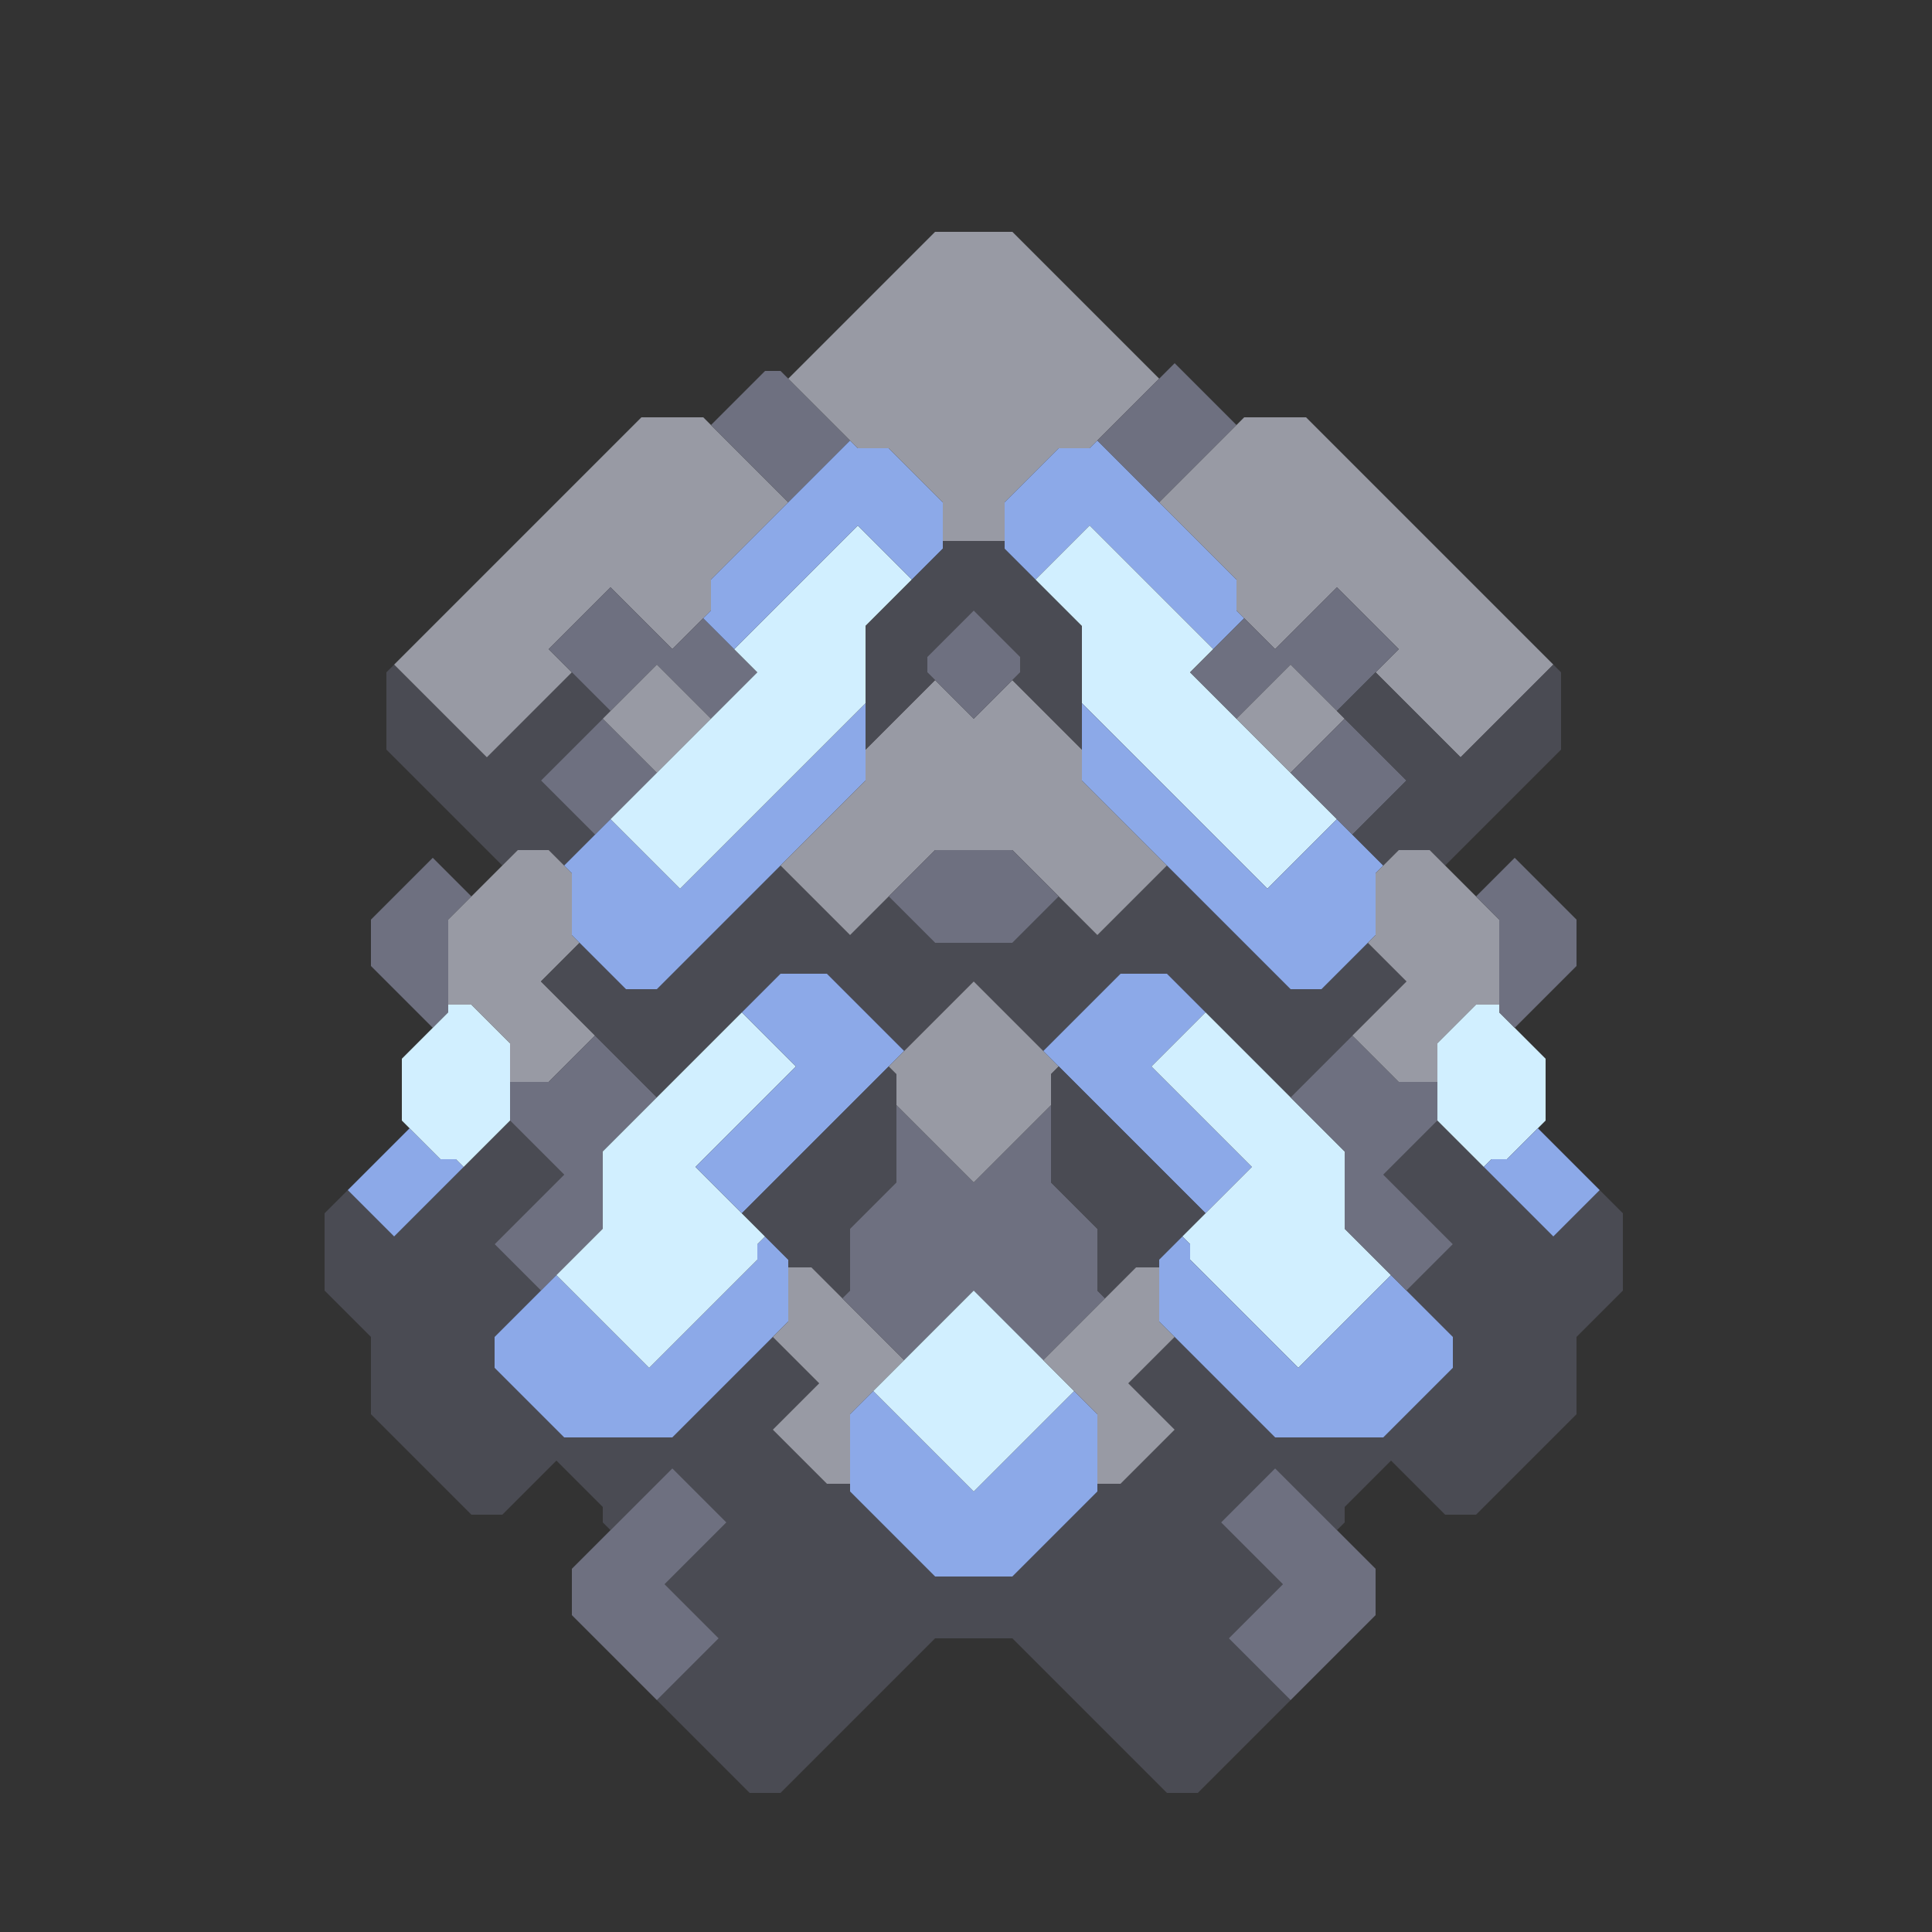 <?xml version="1.0"?>
<!DOCTYPE svg PUBLIC '-//W3C//DTD SVG 1.0//EN'
          'http://www.w3.org/TR/2001/REC-SVG-20010904/DTD/svg10.dtd'>
<svg xmlns:xlink="http://www.w3.org/1999/xlink" style="fill-opacity:1; color-rendering:auto; color-interpolation:auto; text-rendering:auto; stroke:black; stroke-linecap:square; stroke-miterlimit:10; shape-rendering:auto; stroke-opacity:1; fill:black; stroke-dasharray:none; font-weight:normal; stroke-width:1; font-family:'Dialog'; font-style:normal; stroke-linejoin:miter; font-size:12px; stroke-dashoffset:0; image-rendering:auto;" width="1000" height="1000" xmlns="http://www.w3.org/2000/svg"
><rect width="100%" height="100%" fill="#333333" stroke="none"/><!--Generated by the Batik Graphics2D SVG Generator--><defs id="genericDefs"
  /><g
  ><g style="stroke-linecap:round; fill:rgb(74,75,83); stroke:rgb(74,75,83);"
    ><path style="stroke:none;" d="M176 676 L172 672 L168 668 L168 664 L168 660 L168 656 L168 652 L168 648 L168 644 L168 640 L168 636 L168 632 L168 628 L172 624 L176 620 L180 616 L184 620 L188 624 L192 628 L196 632 L200 636 L204 640 L208 636 L212 632 L216 628 L220 624 L224 620 L228 616 L232 612 L236 608 L240 604 L244 600 L248 596 L252 592 L256 588 L260 584 L264 580 L268 584 L272 588 L276 592 L280 596 L284 600 L288 604 L292 608 L288 612 L284 616 L280 620 L276 624 L272 628 L268 632 L264 636 L260 640 L256 644 L260 648 L264 652 L268 656 L272 660 L276 664 L280 668 L276 672 L272 676 L268 680 L264 684 L260 688 L256 692 L256 696 L256 700 L256 704 L256 708 L260 712 L264 716 L268 720 L272 724 L276 728 L280 732 L284 736 L288 740 L292 744 L296 744 L300 744 L304 744 L308 744 L312 744 L316 744 L320 744 L324 744 L328 744 L332 744 L336 744 L340 744 L344 744 L348 744 L352 740 L356 736 L360 732 L364 728 L368 724 L372 720 L376 716 L380 712 L384 708 L388 704 L392 700 L396 696 L400 692 L404 696 L408 700 L412 704 L416 708 L420 712 L424 716 L420 720 L416 724 L412 728 L408 732 L404 736 L400 740 L404 744 L408 748 L412 752 L416 756 L420 760 L424 764 L428 768 L432 768 L436 768 L440 768 L440 772 L444 776 L448 780 L452 784 L456 788 L460 792 L464 796 L468 800 L472 804 L476 808 L480 812 L484 816 L488 816 L492 816 L496 816 L500 816 L504 816 L508 816 L512 816 L516 816 L520 816 L524 816 L528 812 L532 808 L536 804 L540 800 L544 796 L548 792 L552 788 L556 784 L560 780 L564 776 L568 772 L568 768 L572 768 L576 768 L580 768 L584 764 L588 760 L592 756 L596 752 L600 748 L604 744 L608 740 L604 736 L600 732 L596 728 L592 724 L588 720 L584 716 L588 712 L592 708 L596 704 L600 700 L604 696 L608 692 L612 696 L616 700 L620 704 L624 708 L628 712 L632 716 L636 720 L640 724 L644 728 L648 732 L652 736 L656 740 L660 744 L664 744 L668 744 L672 744 L676 744 L680 744 L684 744 L688 744 L692 744 L696 744 L700 744 L704 744 L708 744 L712 744 L716 744 L720 740 L724 736 L728 732 L732 728 L736 724 L740 720 L744 716 L748 712 L752 708 L752 704 L752 700 L752 696 L752 692 L748 688 L744 684 L740 680 L736 676 L732 672 L728 668 L732 664 L736 660 L740 656 L744 652 L748 648 L752 644 L748 640 L744 636 L740 632 L736 628 L732 624 L728 620 L724 616 L720 612 L716 608 L720 604 L724 600 L728 596 L732 592 L736 588 L740 584 L744 580 L748 584 L752 588 L756 592 L760 596 L764 600 L768 604 L772 608 L776 612 L780 616 L784 620 L788 624 L792 628 L796 632 L800 636 L804 640 L808 636 L812 632 L816 628 L820 624 L824 620 L828 616 L832 620 L836 624 L840 628 L840 632 L840 636 L840 640 L840 644 L840 648 L840 652 L840 656 L840 660 L840 664 L840 668 L836 672 L832 676 L828 680 L824 684 L820 688 L816 692 L816 696 L816 700 L816 704 L816 708 L816 712 L816 716 L816 720 L816 724 L816 728 L816 732 L812 736 L808 740 L804 744 L800 748 L796 752 L792 756 L788 760 L784 764 L780 768 L776 772 L772 776 L768 780 L764 784 L760 784 L756 784 L752 784 L748 784 L744 780 L740 776 L736 772 L732 768 L728 764 L724 760 L720 756 L716 760 L712 764 L708 768 L704 772 L700 776 L696 780 L696 784 L696 788 L692 792 L688 788 L684 784 L680 780 L676 776 L672 772 L668 768 L664 764 L660 760 L656 764 L652 768 L648 772 L644 776 L640 780 L636 784 L632 788 L636 792 L640 796 L644 800 L648 804 L652 808 L656 812 L660 816 L664 820 L660 824 L656 828 L652 832 L648 836 L644 840 L640 844 L636 848 L640 852 L644 856 L648 860 L652 864 L656 868 L660 872 L664 876 L668 880 L664 884 L660 888 L656 892 L652 896 L648 900 L644 904 L640 908 L636 912 L632 916 L628 920 L624 924 L620 928 L616 928 L612 928 L608 928 L604 928 L600 924 L596 920 L592 916 L588 912 L584 908 L580 904 L576 900 L572 896 L568 892 L564 888 L560 884 L556 880 L552 876 L548 872 L544 868 L540 864 L536 860 L532 856 L528 852 L524 848 L520 848 L516 848 L512 848 L508 848 L504 848 L500 848 L496 848 L492 848 L488 848 L484 848 L480 852 L476 856 L472 860 L468 864 L464 868 L460 872 L456 876 L452 880 L448 884 L444 888 L440 892 L436 896 L432 900 L428 904 L424 908 L420 912 L416 916 L412 920 L408 924 L404 928 L400 928 L396 928 L392 928 L388 928 L384 924 L380 920 L376 916 L372 912 L368 908 L364 904 L360 900 L356 896 L352 892 L348 888 L344 884 L340 880 L344 876 L348 872 L352 868 L356 864 L360 860 L364 856 L368 852 L372 848 L368 844 L364 840 L360 836 L356 832 L352 828 L348 824 L344 820 L348 816 L352 812 L356 808 L360 804 L364 800 L368 796 L372 792 L376 788 L372 784 L368 780 L364 776 L360 772 L356 768 L352 764 L348 760 L344 764 L340 768 L336 772 L332 776 L328 780 L324 784 L320 788 L316 792 L312 788 L312 784 L312 780 L308 776 L304 772 L300 768 L296 764 L292 760 L288 756 L284 760 L280 764 L276 768 L272 772 L268 776 L264 780 L260 784 L256 784 L252 784 L248 784 L244 784 L240 780 L236 776 L232 772 L228 768 L224 764 L220 760 L216 756 L212 752 L208 748 L204 744 L200 740 L196 736 L192 732 L192 728 L192 724 L192 720 L192 716 L192 712 L192 708 L192 704 L192 700 L192 696 L192 692 L188 688 L184 684 L180 680 L176 676 Z"
    /></g
    ><g style="stroke-linecap:round; fill:rgb(140,169,232); stroke:rgb(140,169,232);"
    ><path style="stroke:none;" d="M192 628 L188 624 L184 620 L180 616 L184 612 L188 608 L192 604 L196 600 L200 596 L204 592 L208 588 L212 584 L216 588 L220 592 L224 596 L228 600 L232 600 L236 600 L240 604 L236 608 L232 612 L228 616 L224 620 L220 624 L216 628 L212 632 L208 636 L204 640 L200 636 L196 632 L192 628 Z"
      /><path d="M200 508 L196 504 L192 500 L192 496 L192 492 L192 488 L192 484 L192 480 L192 476 L196 472 L200 468 L204 464 L208 460 L212 456 L216 452 L220 448 L224 444 L228 448 L232 452 L236 456 L240 460 L244 464 L240 468 L236 472 L232 476 L232 480 L232 484 L232 488 L232 492 L232 496 L232 500 L232 504 L232 508 L232 512 L232 516 L232 520 L232 524 L228 528 L224 532 L220 528 L216 524 L212 520 L208 516 L204 512 L200 508 Z" style="fill:rgb(110,112,128); stroke:none;"
      /><path d="M208 348 L212 352 L216 356 L220 360 L224 364 L228 368 L232 372 L236 376 L240 380 L244 384 L248 388 L252 392 L256 388 L260 384 L264 380 L268 376 L272 372 L276 368 L280 364 L284 360 L288 356 L292 352 L296 348 L300 352 L304 356 L308 360 L312 364 L316 368 L312 372 L308 376 L304 380 L300 384 L296 388 L292 392 L288 396 L284 400 L280 404 L284 408 L288 412 L292 416 L296 420 L300 424 L304 428 L308 432 L304 436 L300 440 L296 444 L292 448 L288 444 L284 440 L280 440 L276 440 L272 440 L268 440 L264 444 L260 448 L256 444 L252 440 L248 436 L244 432 L240 428 L236 424 L232 420 L228 416 L224 412 L220 408 L216 404 L212 400 L208 396 L204 392 L200 388 L200 384 L200 380 L200 376 L200 372 L200 368 L200 364 L200 360 L200 356 L200 352 L200 348 L204 344 L208 348 Z" style="fill:rgb(74,75,83); stroke:none;"
      /><path d="M216 356 L212 352 L208 348 L204 344 L208 340 L212 336 L216 332 L220 328 L224 324 L228 320 L232 316 L236 312 L240 308 L244 304 L248 300 L252 296 L256 292 L260 288 L264 284 L268 280 L272 276 L276 272 L280 268 L284 264 L288 260 L292 256 L296 252 L300 248 L304 244 L308 240 L312 236 L316 232 L320 228 L324 224 L328 220 L332 216 L336 216 L340 216 L344 216 L348 216 L352 216 L356 216 L360 216 L364 216 L368 220 L372 224 L376 228 L380 232 L384 236 L388 240 L392 244 L396 248 L400 252 L404 256 L408 260 L404 264 L400 268 L396 272 L392 276 L388 280 L384 284 L380 288 L376 292 L372 296 L368 300 L368 304 L368 308 L368 312 L368 316 L364 320 L360 324 L356 328 L352 332 L348 336 L344 332 L340 328 L336 324 L332 320 L328 316 L324 312 L320 308 L316 304 L312 308 L308 312 L304 316 L300 320 L296 324 L292 328 L288 332 L284 336 L288 340 L292 344 L296 348 L292 352 L288 356 L284 360 L280 364 L276 368 L272 372 L268 376 L264 380 L260 384 L256 388 L252 392 L248 388 L244 384 L240 380 L236 376 L232 372 L228 368 L224 364 L220 360 L216 356 Z" style="fill:rgb(152,154,164); stroke:none;"
      /><path d="M216 588 L212 584 L208 580 L208 576 L208 572 L208 568 L208 564 L208 560 L208 556 L208 552 L208 548 L212 544 L216 540 L220 536 L224 532 L228 528 L232 524 L232 520 L236 520 L240 520 L244 520 L248 524 L252 528 L256 532 L260 536 L264 540 L264 544 L264 548 L264 552 L264 556 L264 560 L264 564 L264 568 L264 572 L264 576 L264 580 L260 584 L256 588 L252 592 L248 596 L244 600 L240 604 L236 600 L232 600 L228 600 L224 596 L220 592 L216 588 Z" style="fill:rgb(209,239,255); stroke:none;"
      /><path d="M244 520 L240 520 L236 520 L232 520 L232 516 L232 512 L232 508 L232 504 L232 500 L232 496 L232 492 L232 488 L232 484 L232 480 L232 476 L236 472 L240 468 L244 464 L248 460 L252 456 L256 452 L260 448 L264 444 L268 440 L272 440 L276 440 L280 440 L284 440 L288 444 L292 448 L296 452 L296 456 L296 460 L296 464 L296 468 L296 472 L296 476 L296 480 L296 484 L300 488 L296 492 L292 496 L288 500 L284 504 L280 508 L284 512 L288 516 L292 520 L296 524 L300 528 L304 532 L308 536 L304 540 L300 544 L296 548 L292 552 L288 556 L284 560 L280 560 L276 560 L272 560 L268 560 L264 560 L264 556 L264 552 L264 548 L264 544 L264 540 L260 536 L256 532 L252 528 L248 524 L244 520 Z" style="fill:rgb(152,154,164); stroke:none;"
      /><path d="M264 652 L260 648 L256 644 L260 640 L264 636 L268 632 L272 628 L276 624 L280 620 L284 616 L288 612 L292 608 L288 604 L284 600 L280 596 L276 592 L272 588 L268 584 L264 580 L264 576 L264 572 L264 568 L264 564 L264 560 L268 560 L272 560 L276 560 L280 560 L284 560 L288 556 L292 552 L296 548 L300 544 L304 540 L308 536 L312 540 L316 544 L320 548 L324 552 L328 556 L332 560 L336 564 L340 568 L336 572 L332 576 L328 580 L324 584 L320 588 L316 592 L312 596 L312 600 L312 604 L312 608 L312 612 L312 616 L312 620 L312 624 L312 628 L312 632 L312 636 L308 640 L304 644 L300 648 L296 652 L292 656 L288 660 L284 664 L280 668 L276 664 L272 660 L268 656 L264 652 Z" style="fill:rgb(110,112,128); stroke:none;"
      /><path style="stroke:none;" d="M264 716 L260 712 L256 708 L256 704 L256 700 L256 696 L256 692 L260 688 L264 684 L268 680 L272 676 L276 672 L280 668 L284 664 L288 660 L292 664 L296 668 L300 672 L304 676 L308 680 L312 684 L316 688 L320 692 L324 696 L328 700 L332 704 L336 708 L340 704 L344 700 L348 696 L352 692 L356 688 L360 684 L364 680 L368 676 L372 672 L376 668 L380 664 L384 660 L388 656 L392 652 L392 648 L392 644 L396 640 L400 644 L404 648 L408 652 L408 656 L408 660 L408 664 L408 668 L408 672 L408 676 L408 680 L408 684 L404 688 L400 692 L396 696 L392 700 L388 704 L384 708 L380 712 L376 716 L372 720 L368 724 L364 728 L360 732 L356 736 L352 740 L348 744 L344 744 L340 744 L336 744 L332 744 L328 744 L324 744 L320 744 L316 744 L312 744 L308 744 L304 744 L300 744 L296 744 L292 744 L288 740 L284 736 L280 732 L276 728 L272 724 L268 720 L264 716 Z"
      /><path d="M288 412 L284 408 L280 404 L284 400 L288 396 L292 392 L296 388 L300 384 L304 380 L308 376 L312 372 L316 376 L320 380 L324 384 L328 388 L332 392 L336 396 L340 400 L336 404 L332 408 L328 412 L324 416 L320 420 L316 424 L312 428 L308 432 L304 428 L300 424 L296 420 L292 416 L288 412 Z" style="fill:rgb(110,112,128); stroke:none;"
      /><path d="M288 516 L284 512 L280 508 L284 504 L288 500 L292 496 L296 492 L300 488 L304 492 L308 496 L312 500 L316 504 L320 508 L324 512 L328 512 L332 512 L336 512 L340 512 L344 508 L348 504 L352 500 L356 496 L360 492 L364 488 L368 484 L372 480 L376 476 L380 472 L384 468 L388 464 L392 460 L396 456 L400 452 L404 448 L408 452 L412 456 L416 460 L420 464 L424 468 L428 472 L432 476 L436 480 L440 484 L444 480 L448 476 L452 472 L456 468 L460 464 L464 468 L468 472 L472 476 L476 480 L480 484 L484 488 L488 488 L492 488 L496 488 L500 488 L504 488 L508 488 L512 488 L516 488 L520 488 L524 488 L528 484 L532 480 L536 476 L540 472 L544 468 L548 464 L552 468 L556 472 L560 476 L564 480 L568 484 L572 480 L576 476 L580 472 L584 468 L588 464 L592 460 L596 456 L600 452 L604 448 L608 452 L612 456 L616 460 L620 464 L624 468 L628 472 L632 476 L636 480 L640 484 L644 488 L648 492 L652 496 L656 500 L660 504 L664 508 L668 512 L672 512 L676 512 L680 512 L684 512 L688 508 L692 504 L696 500 L700 496 L704 492 L708 488 L712 492 L716 496 L720 500 L724 504 L728 508 L724 512 L720 516 L716 520 L712 524 L708 528 L704 532 L700 536 L696 540 L692 544 L688 548 L684 552 L680 556 L676 560 L672 564 L668 568 L664 564 L660 560 L656 556 L652 552 L648 548 L644 544 L640 540 L636 536 L632 532 L628 528 L624 524 L620 520 L616 516 L612 512 L608 508 L604 504 L600 504 L596 504 L592 504 L588 504 L584 504 L580 504 L576 508 L572 512 L568 516 L564 520 L560 524 L556 528 L552 532 L548 536 L544 540 L540 544 L536 540 L532 536 L528 532 L524 528 L520 524 L516 520 L512 516 L508 512 L504 508 L500 512 L496 516 L492 520 L488 524 L484 528 L480 532 L476 536 L472 540 L468 544 L464 540 L460 536 L456 532 L452 528 L448 524 L444 520 L440 516 L436 512 L432 508 L428 504 L424 504 L420 504 L416 504 L412 504 L408 504 L404 504 L400 508 L396 512 L392 516 L388 520 L384 524 L380 528 L376 532 L372 536 L368 540 L364 544 L360 548 L356 552 L352 556 L348 560 L344 564 L340 568 L336 564 L332 560 L328 556 L324 552 L320 548 L316 544 L312 540 L308 536 L304 532 L300 528 L296 524 L292 520 L288 516 Z" style="fill:rgb(74,75,83); stroke:none;"
      /><path d="M296 348 L292 344 L288 340 L284 336 L288 332 L292 328 L296 324 L300 320 L304 316 L308 312 L312 308 L316 304 L320 308 L324 312 L328 316 L332 320 L336 324 L340 328 L344 332 L348 336 L352 332 L356 328 L360 324 L364 320 L368 324 L372 328 L376 332 L380 336 L384 340 L388 344 L392 348 L388 352 L384 356 L380 360 L376 364 L372 368 L368 372 L364 368 L360 364 L356 360 L352 356 L348 352 L344 348 L340 344 L336 348 L332 352 L328 356 L324 360 L320 364 L316 368 L312 364 L308 360 L304 356 L300 352 L296 348 Z" style="fill:rgb(110,112,128); stroke:none;"
      /><path d="M296 668 L292 664 L288 660 L292 656 L296 652 L300 648 L304 644 L308 640 L312 636 L312 632 L312 628 L312 624 L312 620 L312 616 L312 612 L312 608 L312 604 L312 600 L312 596 L316 592 L320 588 L324 584 L328 580 L332 576 L336 572 L340 568 L344 564 L348 560 L352 556 L356 552 L360 548 L364 544 L368 540 L372 536 L376 532 L380 528 L384 524 L388 528 L392 532 L396 536 L400 540 L404 544 L408 548 L412 552 L408 556 L404 560 L400 564 L396 568 L392 572 L388 576 L384 580 L380 584 L376 588 L372 592 L368 596 L364 600 L360 604 L364 608 L368 612 L372 616 L376 620 L380 624 L384 628 L388 632 L392 636 L396 640 L392 644 L392 648 L392 652 L388 656 L384 660 L380 664 L376 668 L372 672 L368 676 L364 680 L360 684 L356 688 L352 692 L348 696 L344 700 L340 704 L336 708 L332 704 L328 700 L324 696 L320 692 L316 688 L312 684 L308 680 L304 676 L300 672 L296 668 Z" style="fill:rgb(209,239,255); stroke:none;"
      /><path style="stroke:none;" d="M304 492 L300 488 L296 484 L296 480 L296 476 L296 472 L296 468 L296 464 L296 460 L296 456 L296 452 L292 448 L296 444 L300 440 L304 436 L308 432 L312 428 L316 424 L320 428 L324 432 L328 436 L332 440 L336 444 L340 448 L344 452 L348 456 L352 460 L356 456 L360 452 L364 448 L368 444 L372 440 L376 436 L380 432 L384 428 L388 424 L392 420 L396 416 L400 412 L404 408 L408 404 L412 400 L416 396 L420 392 L424 388 L428 384 L432 380 L436 376 L440 372 L444 368 L448 364 L448 372 L448 376 L448 380 L448 388 L448 388 L448 392 L448 396 L448 400 L448 404 L444 408 L440 412 L436 416 L432 420 L428 424 L424 428 L420 432 L416 436 L412 440 L408 444 L404 448 L400 452 L396 456 L392 460 L388 464 L384 468 L380 472 L376 476 L372 480 L368 484 L364 488 L360 492 L356 496 L352 500 L348 504 L344 508 L340 512 L336 512 L332 512 L328 512 L324 512 L320 508 L316 504 L312 500 L308 496 L304 492 Z"
      /><path d="M304 844 L300 840 L296 836 L296 832 L296 828 L296 824 L296 820 L296 816 L296 812 L300 808 L304 804 L308 800 L312 796 L316 792 L320 788 L324 784 L328 780 L332 776 L336 772 L340 768 L344 764 L348 760 L352 764 L356 768 L360 772 L364 776 L368 780 L372 784 L376 788 L372 792 L368 796 L364 800 L360 804 L356 808 L352 812 L348 816 L344 820 L348 824 L352 828 L356 832 L360 836 L364 840 L368 844 L372 848 L368 852 L364 856 L360 860 L356 864 L352 868 L348 872 L344 876 L340 880 L336 876 L332 872 L328 868 L324 864 L320 860 L316 856 L312 852 L308 848 L304 844 Z" style="fill:rgb(110,112,128); stroke:none;"
      /><path d="M320 380 L316 376 L312 372 L316 368 L320 364 L324 360 L328 356 L332 352 L336 348 L340 344 L344 348 L348 352 L352 356 L356 360 L360 364 L364 368 L368 372 L364 376 L360 380 L356 384 L352 388 L348 392 L344 396 L340 400 L336 396 L332 392 L328 388 L324 384 L320 380 Z" style="fill:rgb(152,154,164); stroke:none;"
      /><path d="M328 436 L324 432 L320 428 L316 424 L320 420 L324 416 L328 412 L332 408 L336 404 L340 400 L344 396 L348 392 L352 388 L356 384 L360 380 L364 376 L368 372 L372 368 L376 364 L380 360 L384 356 L388 352 L392 348 L388 344 L384 340 L380 336 L384 332 L388 328 L392 324 L396 320 L400 316 L404 312 L408 308 L412 304 L416 300 L420 296 L424 292 L428 288 L432 284 L436 280 L440 276 L444 272 L448 276 L452 280 L456 284 L460 288 L464 292 L468 296 L472 300 L468 304 L464 308 L460 312 L456 316 L452 320 L448 324 L448 328 L448 332 L448 336 L448 340 L448 344 L448 348 L448 352 L448 356 L448 360 L448 364 L448 364 L444 368 L440 372 L436 376 L432 380 L428 384 L424 388 L420 392 L416 396 L412 400 L408 404 L404 408 L400 412 L396 416 L392 420 L388 424 L384 428 L380 432 L376 436 L372 440 L368 444 L364 448 L360 452 L356 456 L352 460 L348 456 L344 452 L340 448 L336 444 L332 440 L328 436 Z" style="fill:rgb(209,239,255); stroke:none;"
      /><path style="stroke:none;" d="M368 612 L364 608 L360 604 L364 600 L368 596 L372 592 L376 588 L380 584 L384 580 L388 576 L392 572 L396 568 L400 564 L404 560 L408 556 L412 552 L408 548 L404 544 L400 540 L396 536 L392 532 L388 528 L384 524 L388 520 L392 516 L396 512 L400 508 L404 504 L408 504 L412 504 L416 504 L420 504 L424 504 L428 504 L432 508 L436 512 L440 516 L444 520 L448 524 L452 528 L456 532 L460 536 L464 540 L468 544 L464 548 L460 552 L456 556 L452 560 L448 564 L444 568 L440 572 L436 576 L432 580 L428 584 L424 588 L420 592 L416 596 L412 600 L408 604 L404 608 L400 612 L396 616 L392 620 L388 624 L384 628 L380 624 L376 620 L372 616 L368 612 Z"
      /><path d="M376 228 L372 224 L368 220 L372 216 L376 212 L380 208 L384 204 L388 200 L392 196 L396 192 L400 192 L404 192 L408 196 L412 200 L416 204 L420 208 L424 212 L428 216 L432 220 L436 224 L440 228 L436 232 L432 236 L428 240 L424 244 L420 248 L416 252 L412 256 L408 260 L404 256 L400 252 L396 248 L392 244 L388 240 L384 236 L380 232 L376 228 Z" style="fill:rgb(110,112,128); stroke:none;"
      /><path style="stroke:none;" d="M376 332 L372 328 L368 324 L364 320 L368 316 L368 312 L368 308 L368 304 L368 300 L372 296 L376 292 L380 288 L384 284 L388 280 L392 276 L396 272 L400 268 L404 264 L408 260 L412 256 L416 252 L420 248 L424 244 L428 240 L432 236 L436 232 L440 228 L444 232 L448 232 L452 232 L456 232 L460 232 L464 236 L468 240 L472 244 L476 248 L480 252 L484 256 L488 260 L488 264 L488 268 L488 272 L488 276 L488 280 L488 284 L484 288 L480 292 L476 296 L472 300 L468 296 L464 292 L460 288 L456 284 L452 280 L448 276 L444 272 L440 276 L436 280 L432 284 L428 288 L424 292 L420 296 L416 300 L412 304 L408 308 L404 312 L400 316 L396 320 L392 324 L388 328 L384 332 L380 336 L376 332 Z"
      /><path d="M392 636 L388 632 L384 628 L388 624 L392 620 L396 616 L400 612 L404 608 L408 604 L412 600 L416 596 L420 592 L424 588 L428 584 L432 580 L436 576 L440 572 L444 568 L448 564 L452 560 L456 556 L460 552 L464 556 L464 560 L464 564 L464 568 L464 572 L464 572 L464 580 L464 584 L464 588 L464 592 L464 596 L464 600 L464 604 L464 608 L464 612 L460 616 L456 620 L452 624 L448 628 L444 632 L440 636 L440 640 L440 644 L440 648 L440 652 L440 656 L440 660 L440 664 L440 668 L436 672 L432 668 L428 664 L424 660 L420 656 L416 656 L412 656 L408 656 L408 652 L404 648 L400 644 L396 640 L392 636 Z" style="fill:rgb(74,75,83); stroke:none;"
      /><path d="M408 700 L404 696 L400 692 L404 688 L408 684 L408 680 L408 676 L408 672 L408 668 L408 664 L408 660 L408 656 L412 656 L416 656 L420 656 L424 660 L428 664 L432 668 L436 672 L440 676 L444 680 L448 684 L452 688 L456 692 L460 696 L464 700 L468 704 L464 708 L460 712 L456 716 L452 720 L448 724 L444 728 L440 732 L440 736 L440 740 L440 744 L440 748 L440 752 L440 756 L440 760 L440 764 L440 768 L436 768 L432 768 L428 768 L424 764 L420 760 L416 756 L412 752 L408 748 L404 744 L400 740 L404 736 L408 732 L412 728 L416 724 L420 720 L424 716 L420 712 L416 708 L412 704 L408 700 Z" style="fill:rgb(152,154,164); stroke:none;"
      /><path d="M416 204 L412 200 L408 196 L412 192 L416 188 L420 184 L424 180 L428 176 L432 172 L436 168 L440 164 L444 160 L448 156 L452 152 L456 148 L460 144 L464 140 L468 136 L472 132 L476 128 L480 124 L484 120 L488 120 L492 120 L496 120 L500 120 L504 120 L508 120 L512 120 L516 120 L520 120 L524 120 L528 124 L532 128 L536 132 L540 136 L544 140 L548 144 L552 148 L556 152 L560 156 L564 160 L568 164 L572 168 L576 172 L580 176 L584 180 L588 184 L592 188 L596 192 L600 196 L596 200 L592 204 L588 208 L584 212 L580 216 L576 220 L572 224 L568 228 L564 232 L560 232 L556 232 L552 232 L548 232 L544 236 L540 240 L536 244 L532 248 L528 252 L524 256 L520 260 L520 264 L520 268 L520 272 L520 276 L520 280 L516 280 L512 280 L508 280 L504 280 L500 280 L496 280 L492 280 L488 280 L488 276 L488 272 L488 268 L488 264 L488 260 L484 256 L480 252 L476 248 L472 244 L468 240 L464 236 L460 232 L456 232 L452 232 L448 232 L444 232 L440 228 L436 224 L432 220 L428 216 L424 212 L420 208 L416 204 Z" style="fill:rgb(152,154,164); stroke:none;"
      /><path d="M416 460 L412 456 L408 452 L404 448 L408 444 L412 440 L416 436 L420 432 L424 428 L428 424 L432 420 L436 416 L440 412 L444 408 L448 404 L448 400 L448 396 L448 392 L448 388 L448 388 L452 384 L456 380 L460 376 L464 372 L468 368 L472 364 L476 360 L480 356 L484 352 L488 356 L492 360 L496 364 L500 368 L504 372 L508 368 L512 364 L516 360 L520 356 L524 352 L528 356 L532 360 L536 364 L540 368 L544 372 L548 376 L552 380 L556 384 L560 388 L560 388 L560 392 L560 396 L560 400 L560 404 L564 408 L568 412 L572 416 L576 420 L580 424 L584 428 L588 432 L592 436 L596 440 L600 444 L604 448 L600 452 L596 456 L592 460 L588 464 L584 468 L580 472 L576 476 L572 480 L568 484 L564 480 L560 476 L556 472 L552 468 L548 464 L544 460 L540 456 L536 452 L532 448 L528 444 L524 440 L520 440 L516 440 L512 440 L508 440 L504 440 L500 440 L496 440 L492 440 L488 440 L484 440 L480 444 L476 448 L472 452 L468 456 L464 460 L460 464 L456 468 L452 472 L448 476 L444 480 L440 484 L436 480 L432 476 L428 472 L424 468 L420 464 L416 460 Z" style="fill:rgb(152,154,164); stroke:none;"
      /><path d="M448 684 L444 680 L440 676 L436 672 L440 668 L440 664 L440 660 L440 656 L440 652 L440 648 L440 644 L440 640 L440 636 L444 632 L448 628 L452 624 L456 620 L460 616 L464 612 L464 608 L464 604 L464 600 L464 596 L464 592 L464 588 L464 584 L464 580 L464 572 L468 576 L472 580 L476 584 L480 588 L484 592 L488 596 L492 600 L496 604 L500 608 L504 612 L508 608 L512 604 L516 600 L520 596 L524 592 L528 588 L532 584 L536 580 L540 576 L544 572 L544 580 L544 584 L544 588 L544 592 L544 596 L544 600 L544 604 L544 608 L544 612 L548 616 L552 620 L556 624 L560 628 L564 632 L568 636 L568 640 L568 644 L568 648 L568 652 L568 656 L568 660 L568 664 L568 668 L572 672 L568 676 L564 680 L560 684 L556 688 L552 692 L548 696 L544 700 L540 704 L536 700 L532 696 L528 692 L524 688 L520 684 L516 680 L512 676 L508 672 L504 668 L500 672 L496 676 L492 680 L488 684 L484 688 L480 692 L476 696 L472 700 L468 704 L464 700 L460 696 L456 692 L452 688 L448 684 Z" style="fill:rgb(110,112,128); stroke:none;"
      /><path style="stroke:none;" d="M448 780 L444 776 L440 772 L440 768 L440 764 L440 760 L440 756 L440 752 L440 748 L440 744 L440 740 L440 736 L440 732 L444 728 L448 724 L452 720 L456 724 L460 728 L464 732 L468 736 L472 740 L476 744 L480 748 L484 752 L488 756 L492 760 L496 764 L500 768 L504 772 L508 768 L512 764 L516 760 L520 756 L524 752 L528 748 L532 744 L536 740 L540 736 L544 732 L548 728 L552 724 L556 720 L560 724 L564 728 L568 732 L568 736 L568 740 L568 744 L568 748 L568 752 L568 756 L568 760 L568 764 L568 768 L568 772 L564 776 L560 780 L556 784 L552 788 L548 792 L544 796 L540 800 L536 804 L532 808 L528 812 L524 816 L520 816 L516 816 L512 816 L508 816 L504 816 L500 816 L496 816 L492 816 L488 816 L484 816 L480 812 L476 808 L472 804 L468 800 L464 796 L460 792 L456 788 L452 784 L448 780 Z"
      /><path d="M460 376 L456 380 L452 384 L448 388 L448 380 L448 376 L448 372 L448 364 L448 364 L448 360 L448 356 L448 352 L448 348 L448 344 L448 340 L448 336 L448 332 L448 328 L448 324 L452 320 L456 316 L460 312 L464 308 L468 304 L472 300 L476 296 L480 292 L484 288 L488 284 L488 280 L492 280 L496 280 L500 280 L504 280 L508 280 L512 280 L516 280 L520 280 L520 284 L524 288 L528 292 L532 296 L536 300 L540 304 L544 308 L548 312 L552 316 L556 320 L560 324 L560 328 L560 332 L560 336 L560 340 L560 344 L560 348 L560 352 L560 356 L560 360 L560 364 L560 364 L560 372 L560 376 L560 380 L560 388 L556 384 L552 380 L548 376 L544 372 L540 368 L536 364 L532 360 L528 356 L524 352 L528 348 L528 344 L528 340 L524 336 L520 332 L516 328 L512 324 L508 320 L504 316 L500 320 L496 324 L492 328 L488 332 L484 336 L480 340 L480 344 L480 348 L484 352 L480 356 L476 360 L472 364 L468 368 L464 372 L460 376 Z" style="fill:rgb(74,75,83); stroke:none;"
      /><path d="M464 732 L460 728 L456 724 L452 720 L456 716 L460 712 L464 708 L468 704 L472 700 L476 696 L480 692 L484 688 L488 684 L492 680 L496 676 L500 672 L504 668 L508 672 L512 676 L516 680 L520 684 L524 688 L528 692 L532 696 L536 700 L540 704 L544 708 L548 712 L552 716 L556 720 L552 724 L548 728 L544 732 L540 736 L536 740 L532 744 L528 748 L524 752 L520 756 L516 760 L512 764 L508 768 L504 772 L500 768 L496 764 L492 760 L488 756 L484 752 L480 748 L476 744 L472 740 L468 736 L464 732 Z" style="fill:rgb(209,239,255); stroke:none;"
      /><path d="M472 476 L468 472 L464 468 L460 464 L464 460 L468 456 L472 452 L476 448 L480 444 L484 440 L488 440 L492 440 L496 440 L500 440 L504 440 L508 440 L512 440 L516 440 L520 440 L524 440 L528 444 L532 448 L536 452 L540 456 L544 460 L548 464 L544 468 L540 472 L536 476 L532 480 L528 484 L524 488 L520 488 L516 488 L512 488 L508 488 L504 488 L500 488 L496 488 L492 488 L488 488 L484 488 L480 484 L476 480 L472 476 Z" style="fill:rgb(110,112,128); stroke:none;"
      /><path d="M472 580 L468 576 L464 572 L464 572 L464 568 L464 564 L464 560 L464 556 L460 552 L464 548 L468 544 L472 540 L476 536 L480 532 L484 528 L488 524 L492 520 L496 516 L500 512 L504 508 L508 512 L512 516 L516 520 L520 524 L524 528 L528 532 L532 536 L536 540 L540 544 L544 548 L548 552 L544 556 L544 560 L544 564 L544 568 L544 572 L544 572 L540 576 L536 580 L532 584 L528 588 L524 592 L520 596 L516 600 L512 604 L508 608 L504 612 L500 608 L496 604 L492 600 L488 596 L484 592 L480 588 L476 584 L472 580 Z" style="fill:rgb(152,154,164); stroke:none;"
      /><path d="M488 356 L484 352 L480 348 L480 344 L480 340 L484 336 L488 332 L492 328 L496 324 L500 320 L504 316 L508 320 L512 324 L516 328 L520 332 L524 336 L528 340 L528 344 L528 348 L524 352 L520 356 L516 360 L512 364 L508 368 L504 372 L500 368 L496 364 L492 360 L488 356 Z" style="fill:rgb(110,112,128); stroke:none;"
      /><path style="stroke:none;" d="M528 292 L524 288 L520 284 L520 280 L520 276 L520 272 L520 268 L520 264 L520 260 L524 256 L528 252 L532 248 L536 244 L540 240 L544 236 L548 232 L552 232 L556 232 L560 232 L564 232 L568 228 L572 232 L576 236 L580 240 L584 244 L588 248 L592 252 L596 256 L600 260 L604 264 L608 268 L612 272 L616 276 L620 280 L624 284 L628 288 L632 292 L636 296 L640 300 L640 304 L640 308 L640 312 L640 316 L644 320 L640 324 L636 328 L632 332 L628 336 L624 332 L620 328 L616 324 L612 320 L608 316 L604 312 L600 308 L596 304 L592 300 L588 296 L584 292 L580 288 L576 284 L572 280 L568 276 L564 272 L560 276 L556 280 L552 284 L548 288 L544 292 L540 296 L536 300 L532 296 L528 292 Z"
      /><path d="M544 308 L540 304 L536 300 L540 296 L544 292 L548 288 L552 284 L556 280 L560 276 L564 272 L568 276 L572 280 L576 284 L580 288 L584 292 L588 296 L592 300 L596 304 L600 308 L604 312 L608 316 L612 320 L616 324 L620 328 L624 332 L628 336 L624 340 L620 344 L616 348 L620 352 L624 356 L628 360 L632 364 L636 368 L640 372 L644 376 L648 380 L652 384 L656 388 L660 392 L664 396 L668 400 L672 404 L676 408 L680 412 L684 416 L688 420 L692 424 L688 428 L684 432 L680 436 L676 440 L672 444 L668 448 L664 452 L660 456 L656 460 L652 456 L648 452 L644 448 L640 444 L636 440 L632 436 L628 432 L624 428 L620 424 L616 420 L612 416 L608 412 L604 408 L600 404 L596 400 L592 396 L588 392 L584 388 L580 384 L576 380 L572 376 L568 372 L564 368 L560 364 L560 364 L560 360 L560 356 L560 352 L560 348 L560 344 L560 340 L560 336 L560 332 L560 328 L560 324 L556 320 L552 316 L548 312 L544 308 Z" style="fill:rgb(209,239,255); stroke:none;"
      /><path style="stroke:none;" d="M552 556 L548 552 L544 548 L540 544 L544 540 L548 536 L552 532 L556 528 L560 524 L564 520 L568 516 L572 512 L576 508 L580 504 L584 504 L588 504 L592 504 L596 504 L600 504 L604 504 L608 508 L612 512 L616 516 L620 520 L624 524 L620 528 L616 532 L612 536 L608 540 L604 544 L600 548 L596 552 L600 556 L604 560 L608 564 L612 568 L616 572 L620 576 L624 580 L628 584 L632 588 L636 592 L640 596 L644 600 L648 604 L644 608 L640 612 L636 616 L632 620 L628 624 L624 628 L620 624 L616 620 L612 616 L608 612 L604 608 L600 604 L596 600 L592 596 L588 592 L584 588 L580 584 L576 580 L572 576 L568 572 L564 568 L560 564 L556 560 L552 556 Z"
      /><path d="M552 556 L556 560 L560 564 L564 568 L568 572 L572 576 L576 580 L580 584 L584 588 L588 592 L592 596 L596 600 L600 604 L604 608 L608 612 L612 616 L616 620 L620 624 L624 628 L620 632 L616 636 L612 640 L608 644 L604 648 L600 652 L600 656 L596 656 L592 656 L588 656 L584 660 L580 664 L576 668 L572 672 L568 668 L568 664 L568 660 L568 656 L568 652 L568 648 L568 644 L568 640 L568 636 L564 632 L560 628 L556 624 L552 620 L548 616 L544 612 L544 608 L544 604 L544 600 L544 596 L544 592 L544 588 L544 584 L544 580 L544 572 L544 572 L544 568 L544 564 L544 560 L544 556 L548 552 L552 556 Z" style="fill:rgb(74,75,83); stroke:none;"
      /><path d="M552 716 L548 712 L544 708 L540 704 L544 700 L548 696 L552 692 L556 688 L560 684 L564 680 L568 676 L572 672 L576 668 L580 664 L584 660 L588 656 L592 656 L596 656 L600 656 L600 660 L600 664 L600 668 L600 672 L600 676 L600 680 L600 684 L604 688 L608 692 L604 696 L600 700 L596 704 L592 708 L588 712 L584 716 L588 720 L592 724 L596 728 L600 732 L604 736 L608 740 L604 744 L600 748 L596 752 L592 756 L588 760 L584 764 L580 768 L576 768 L572 768 L568 768 L568 764 L568 760 L568 756 L568 752 L568 748 L568 744 L568 740 L568 736 L568 732 L564 728 L560 724 L556 720 L552 716 Z" style="fill:rgb(152,154,164); stroke:none;"
      /><path style="stroke:none;" d="M568 372 L572 376 L576 380 L580 384 L584 388 L588 392 L592 396 L596 400 L600 404 L604 408 L608 412 L612 416 L616 420 L620 424 L624 428 L628 432 L632 436 L636 440 L640 444 L644 448 L648 452 L652 456 L656 460 L660 456 L664 452 L668 448 L672 444 L676 440 L680 436 L684 432 L688 428 L692 424 L696 428 L700 432 L704 436 L708 440 L712 444 L716 448 L712 452 L712 456 L712 460 L712 464 L712 468 L712 472 L712 476 L712 480 L712 484 L708 488 L704 492 L700 496 L696 500 L692 504 L688 508 L684 512 L680 512 L676 512 L672 512 L668 512 L664 508 L660 504 L656 500 L652 496 L648 492 L644 488 L640 484 L636 480 L632 476 L628 472 L624 468 L620 464 L616 460 L612 456 L608 452 L604 448 L600 444 L596 440 L592 436 L588 432 L584 428 L580 424 L576 420 L572 416 L568 412 L564 408 L560 404 L560 400 L560 396 L560 392 L560 388 L560 388 L560 380 L560 376 L560 372 L560 364 L564 368 L568 372 Z"
      /><path d="M576 236 L572 232 L568 228 L572 224 L576 220 L580 216 L584 212 L588 208 L592 204 L596 200 L600 196 L604 192 L608 188 L612 192 L616 196 L620 200 L624 204 L628 208 L632 212 L636 216 L640 220 L636 224 L632 228 L628 232 L624 236 L620 240 L616 244 L612 248 L608 252 L604 256 L600 260 L596 256 L592 252 L588 248 L584 244 L580 240 L576 236 Z" style="fill:rgb(110,112,128); stroke:none;"
      /><path d="M608 268 L604 264 L600 260 L604 256 L608 252 L612 248 L616 244 L620 240 L624 236 L628 232 L632 228 L636 224 L640 220 L644 216 L648 216 L652 216 L656 216 L660 216 L664 216 L668 216 L672 216 L676 216 L680 220 L684 224 L688 228 L692 232 L696 236 L700 240 L704 244 L708 248 L712 252 L716 256 L720 260 L724 264 L728 268 L732 272 L736 276 L740 280 L744 284 L748 288 L752 292 L756 296 L760 300 L764 304 L768 308 L772 312 L776 316 L780 320 L784 324 L788 328 L792 332 L796 336 L800 340 L804 344 L800 348 L796 352 L792 356 L788 360 L784 364 L780 368 L776 372 L772 376 L768 380 L764 384 L760 388 L756 392 L752 388 L748 384 L744 380 L740 376 L736 372 L732 368 L728 364 L724 360 L720 356 L716 352 L712 348 L716 344 L720 340 L724 336 L720 332 L716 328 L712 324 L708 320 L704 316 L700 312 L696 308 L692 304 L688 308 L684 312 L680 316 L676 320 L672 324 L668 328 L664 332 L660 336 L656 332 L652 328 L648 324 L644 320 L640 316 L640 312 L640 308 L640 304 L640 300 L636 296 L632 292 L628 288 L624 284 L620 280 L616 276 L612 272 L608 268 Z" style="fill:rgb(152,154,164); stroke:none;"
      /><path d="M608 564 L604 560 L600 556 L596 552 L600 548 L604 544 L608 540 L612 536 L616 532 L620 528 L624 524 L628 528 L632 532 L636 536 L640 540 L644 544 L648 548 L652 552 L656 556 L660 560 L664 564 L668 568 L672 572 L676 576 L680 580 L684 584 L688 588 L692 592 L696 596 L696 600 L696 604 L696 608 L696 612 L696 616 L696 620 L696 624 L696 628 L696 632 L696 636 L700 640 L704 644 L708 648 L712 652 L716 656 L720 660 L716 664 L712 668 L708 672 L704 676 L700 680 L696 684 L692 688 L688 692 L684 696 L680 700 L676 704 L672 708 L668 704 L664 700 L660 696 L656 692 L652 688 L648 684 L644 680 L640 676 L636 672 L632 668 L628 664 L624 660 L620 656 L616 652 L616 648 L616 644 L612 640 L616 636 L620 632 L624 628 L628 624 L632 620 L636 616 L640 612 L644 608 L648 604 L644 600 L640 596 L636 592 L632 588 L628 584 L624 580 L620 576 L616 572 L612 568 L608 564 Z" style="fill:rgb(209,239,255); stroke:none;"
      /><path style="stroke:none;" d="M608 692 L604 688 L600 684 L600 680 L600 676 L600 672 L600 668 L600 664 L600 660 L600 656 L600 652 L604 648 L608 644 L612 640 L616 644 L616 648 L616 652 L620 656 L624 660 L628 664 L632 668 L636 672 L640 676 L644 680 L648 684 L652 688 L656 692 L660 696 L664 700 L668 704 L672 708 L676 704 L680 700 L684 696 L688 692 L692 688 L696 684 L700 680 L704 676 L708 672 L712 668 L716 664 L720 660 L724 664 L728 668 L732 672 L736 676 L740 680 L744 684 L748 688 L752 692 L752 696 L752 700 L752 704 L752 708 L748 712 L744 716 L740 720 L736 724 L732 728 L728 732 L724 736 L720 740 L716 744 L712 744 L708 744 L704 744 L700 744 L696 744 L692 744 L688 744 L684 744 L680 744 L676 744 L672 744 L668 744 L664 744 L660 744 L656 740 L652 736 L648 732 L644 728 L640 724 L636 720 L632 716 L628 712 L624 708 L620 704 L616 700 L612 696 L608 692 Z"
      /><path d="M624 356 L620 352 L616 348 L620 344 L624 340 L628 336 L632 332 L636 328 L640 324 L644 320 L648 324 L652 328 L656 332 L660 336 L664 332 L668 328 L672 324 L676 320 L680 316 L684 312 L688 308 L692 304 L696 308 L700 312 L704 316 L708 320 L712 324 L716 328 L720 332 L724 336 L720 340 L716 344 L712 348 L708 352 L704 356 L700 360 L696 364 L692 368 L688 364 L684 360 L680 356 L676 352 L672 348 L668 344 L664 348 L660 352 L656 356 L652 360 L648 364 L644 368 L640 372 L636 368 L632 364 L628 360 L624 356 Z" style="fill:rgb(110,112,128); stroke:none;"
      /><path d="M640 796 L636 792 L632 788 L636 784 L640 780 L644 776 L648 772 L652 768 L656 764 L660 760 L664 764 L668 768 L672 772 L676 776 L680 780 L684 784 L688 788 L692 792 L696 796 L700 800 L704 804 L708 808 L712 812 L712 816 L712 820 L712 824 L712 828 L712 832 L712 836 L708 840 L704 844 L700 848 L696 852 L692 856 L688 860 L684 864 L680 868 L676 872 L672 876 L668 880 L664 876 L660 872 L656 868 L652 864 L648 860 L644 856 L640 852 L636 848 L640 844 L644 840 L648 836 L652 832 L656 828 L660 824 L664 820 L660 816 L656 812 L652 808 L648 804 L644 800 L640 796 Z" style="fill:rgb(110,112,128); stroke:none;"
      /><path d="M648 380 L644 376 L640 372 L644 368 L648 364 L652 360 L656 356 L660 352 L664 348 L668 344 L672 348 L676 352 L680 356 L684 360 L688 364 L692 368 L696 372 L692 376 L688 380 L684 384 L680 388 L676 392 L672 396 L668 400 L664 396 L660 392 L656 388 L652 384 L648 380 Z" style="fill:rgb(152,154,164); stroke:none;"
      /><path d="M680 412 L676 408 L672 404 L668 400 L672 396 L676 392 L680 388 L684 384 L688 380 L692 376 L696 372 L700 376 L704 380 L708 384 L712 388 L716 392 L720 396 L724 400 L728 404 L724 408 L720 412 L716 416 L712 420 L708 424 L704 428 L700 432 L696 428 L692 424 L688 420 L684 416 L680 412 Z" style="fill:rgb(110,112,128); stroke:none;"
      /><path d="M680 580 L676 576 L672 572 L668 568 L672 564 L676 560 L680 556 L684 552 L688 548 L692 544 L696 540 L700 536 L704 540 L708 544 L712 548 L716 552 L720 556 L724 560 L728 560 L732 560 L736 560 L740 560 L744 560 L744 564 L744 568 L744 572 L744 576 L744 580 L740 584 L736 588 L732 592 L728 596 L724 600 L720 604 L716 608 L720 612 L724 616 L728 620 L732 624 L736 628 L740 632 L744 636 L748 640 L752 644 L748 648 L744 652 L740 656 L736 660 L732 664 L728 668 L724 664 L720 660 L716 656 L712 652 L708 648 L704 644 L700 640 L696 636 L696 632 L696 628 L696 624 L696 620 L696 616 L696 612 L696 608 L696 604 L696 600 L696 596 L692 592 L688 588 L684 584 L680 580 Z" style="fill:rgb(110,112,128); stroke:none;"
      /><path d="M704 380 L700 376 L696 372 L692 368 L696 364 L700 360 L704 356 L708 352 L712 348 L716 352 L720 356 L724 360 L728 364 L732 368 L736 372 L740 376 L744 380 L748 384 L752 388 L756 392 L760 388 L764 384 L768 380 L772 376 L776 372 L780 368 L784 364 L788 360 L792 356 L796 352 L800 348 L804 344 L808 348 L808 352 L808 356 L808 360 L808 364 L808 368 L808 372 L808 376 L808 380 L808 384 L808 388 L804 392 L800 396 L796 400 L792 404 L788 408 L784 412 L780 416 L776 420 L772 424 L768 428 L764 432 L760 436 L756 440 L752 444 L748 448 L744 444 L740 440 L736 440 L732 440 L728 440 L724 440 L720 444 L716 448 L712 444 L708 440 L704 436 L700 432 L704 428 L708 424 L712 420 L716 416 L720 412 L724 408 L728 404 L724 400 L720 396 L716 392 L712 388 L708 384 L704 380 Z" style="fill:rgb(74,75,83); stroke:none;"
      /><path d="M712 548 L708 544 L704 540 L700 536 L704 532 L708 528 L712 524 L716 520 L720 516 L724 512 L728 508 L724 504 L720 500 L716 496 L712 492 L708 488 L712 484 L712 480 L712 476 L712 472 L712 468 L712 464 L712 460 L712 456 L712 452 L716 448 L720 444 L724 440 L728 440 L732 440 L736 440 L740 440 L744 444 L748 448 L752 452 L756 456 L760 460 L764 464 L768 468 L772 472 L776 476 L776 480 L776 484 L776 488 L776 492 L776 496 L776 500 L776 504 L776 508 L776 512 L776 516 L776 520 L772 520 L768 520 L764 520 L760 524 L756 528 L752 532 L748 536 L744 540 L744 544 L744 548 L744 552 L744 556 L744 560 L740 560 L736 560 L732 560 L728 560 L724 560 L720 556 L716 552 L712 548 Z" style="fill:rgb(152,154,164); stroke:none;"
      /><path d="M752 588 L748 584 L744 580 L744 576 L744 572 L744 568 L744 564 L744 560 L744 556 L744 552 L744 548 L744 544 L744 540 L748 536 L752 532 L756 528 L760 524 L764 520 L768 520 L772 520 L776 520 L776 524 L780 528 L784 532 L788 536 L792 540 L796 544 L800 548 L800 552 L800 556 L800 560 L800 564 L800 568 L800 572 L800 576 L800 580 L796 584 L792 588 L788 592 L784 596 L780 600 L776 600 L772 600 L768 604 L764 600 L760 596 L756 592 L752 588 Z" style="fill:rgb(209,239,255); stroke:none;"
      /><path d="M776 476 L772 472 L768 468 L764 464 L768 460 L772 456 L776 452 L780 448 L784 444 L788 448 L792 452 L796 456 L800 460 L804 464 L808 468 L812 472 L816 476 L816 480 L816 484 L816 488 L816 492 L816 496 L816 500 L812 504 L808 508 L804 512 L800 516 L796 520 L792 524 L788 528 L784 532 L780 528 L776 524 L776 520 L776 516 L776 512 L776 508 L776 504 L776 500 L776 496 L776 492 L776 488 L776 484 L776 480 L776 476 Z" style="fill:rgb(110,112,128); stroke:none;"
      /><path style="stroke:none;" d="M776 612 L772 608 L768 604 L772 600 L776 600 L780 600 L784 596 L788 592 L792 588 L796 584 L800 588 L804 592 L808 596 L812 600 L816 604 L820 608 L824 612 L828 616 L824 620 L820 624 L816 628 L812 632 L808 636 L804 640 L800 636 L796 632 L792 628 L788 624 L784 620 L780 616 L776 612 Z"
    /></g
  ></g
></svg
>
